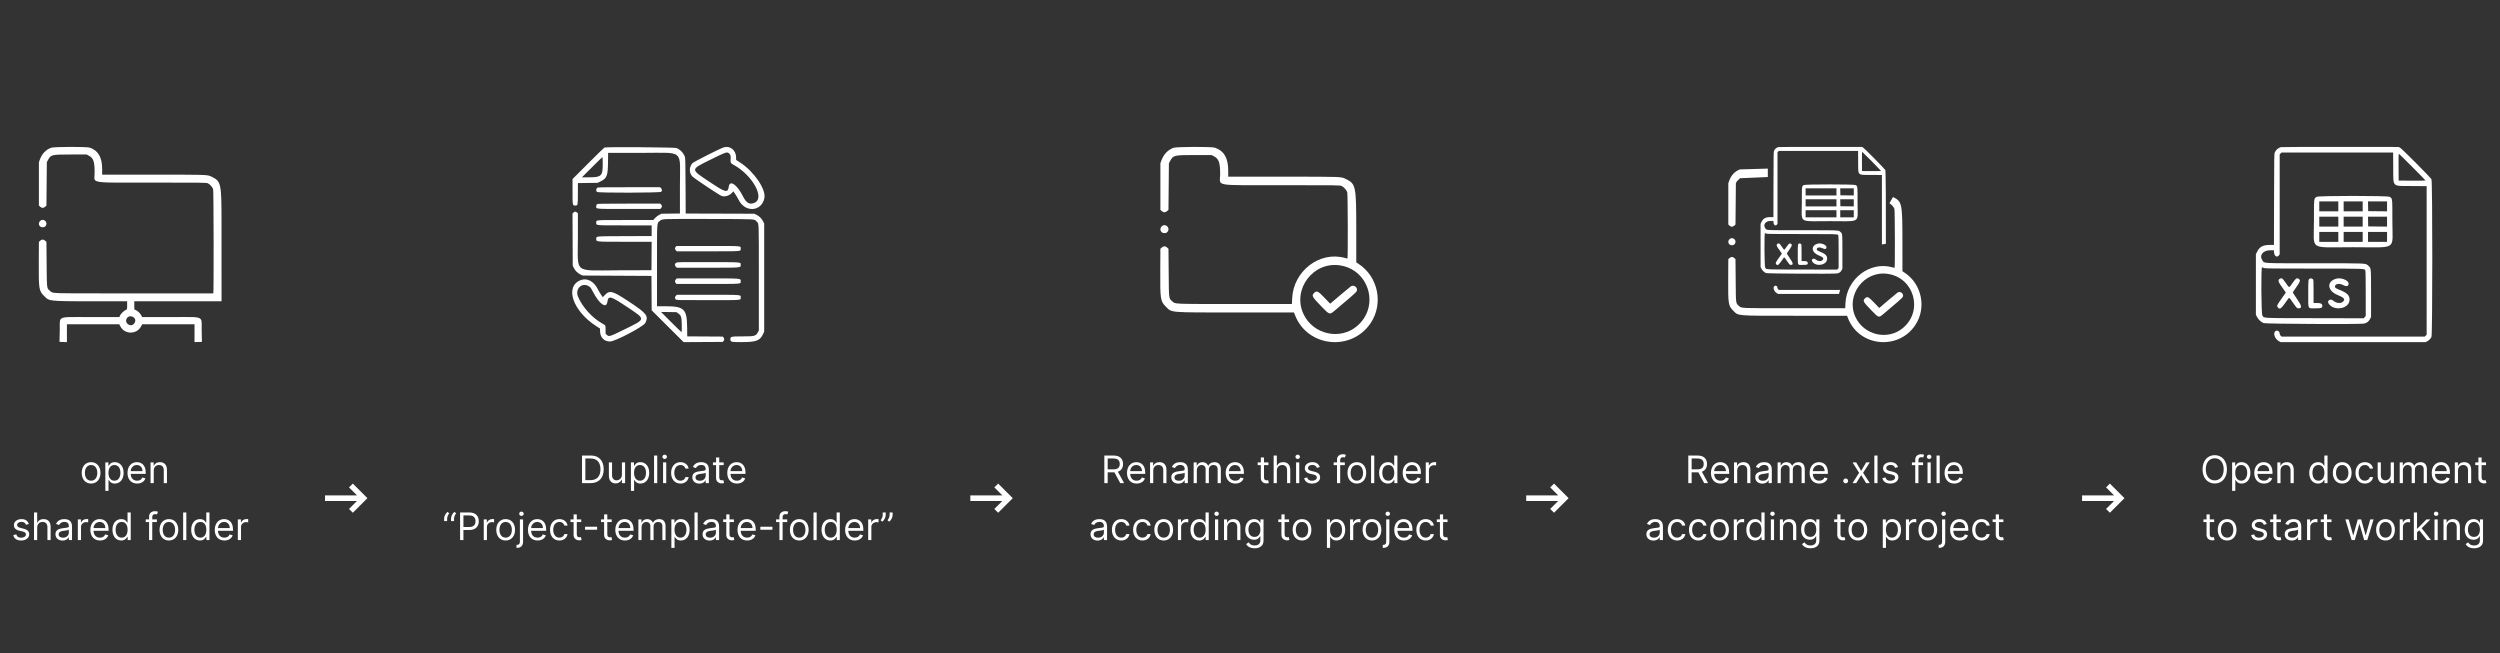 <svg width="922" height="241" viewBox="0 0 922 241" fill="none" xmlns="http://www.w3.org/2000/svg">
<rect x="0" y="0" width="922" height="241" fill="#333333" stroke="none"/>
<path fill-rule="evenodd" clip-rule="evenodd" d="M14.688 58.873C15.464 56.717 16.935 55.175 18.869 54.489C19.955 54.103 31.95 54.066 33.08 54.445C36.216 55.497 37.677 58.014 37.677 62.367V64.418H56.599L57.449 64.418H57.449C74.853 64.418 76.356 64.418 77.617 64.97C77.736 65.022 77.853 65.079 77.981 65.142L78.047 65.174C81.566 66.888 81.694 67.496 81.7 82.54L81.704 111.116L49.527 111.112V112.31V114.092L50.184 114.405C50.887 114.739 51.872 115.755 52.207 116.49L52.411 116.939H62.981C70.783 116.939 73.269 116.69 74.043 117.723C74.547 118.395 74.328 119.607 74.376 121.779L74.47 126.085L71.74 126.168V122.874V119.579H62.092H52.444L51.992 120.432C50.424 123.392 45.996 123.398 44.431 120.442L43.974 119.579H34.326H24.678V122.879V126.179L21.948 126.085L22.042 121.779C22.09 119.607 21.871 118.395 22.374 117.724C23.149 116.69 25.636 116.939 33.444 116.939H44.022L44.255 116.375C44.522 115.728 45.751 114.554 46.43 114.295C46.875 114.126 46.891 114.055 46.891 112.323V111.112L40.383 111.111C39.122 111.111 37.934 111.111 36.813 111.111C20.729 111.112 18.523 111.112 17.177 110.037C16.963 109.866 16.771 109.668 16.548 109.438C16.45 109.337 16.346 109.231 16.233 109.117C14.358 107.254 14.253 106.582 14.305 96.836L14.347 89.2L14.824 88.774C15.45 88.216 16.022 88.216 16.648 88.774L17.126 89.2L17.199 97.42L17.209 98.603C17.263 104.891 17.273 106.029 17.835 106.718C17.959 106.87 18.11 107.001 18.295 107.16L18.295 107.16C18.345 107.203 18.397 107.248 18.452 107.296C18.503 107.341 18.55 107.384 18.594 107.425C18.657 107.484 18.716 107.538 18.779 107.589C19.531 108.196 20.773 108.196 36.982 108.194H36.982L39.904 108.194H78.669C78.862 108.197 78.802 70.439 78.607 69.788C78.382 69.039 77.408 67.948 76.663 67.61C76.1 67.355 75.16 67.342 56.253 67.338C53.703 67.338 51.453 67.343 49.469 67.347C38.254 67.372 35.516 67.378 34.937 66.263C34.75 65.903 34.788 65.426 34.839 64.795C34.866 64.45 34.898 64.058 34.898 63.613C34.898 59.556 34.453 58.286 32.716 57.381L31.939 56.976L26.068 56.979C18.958 56.983 18.757 57.033 17.661 59.092L17.272 59.821L17.199 67.822L17.126 75.824L16.648 76.249C16.022 76.807 15.45 76.807 14.824 76.249L14.347 75.823V67.822V59.821L14.688 58.873ZM15.705 83.825C14.353 83.825 13.854 82.216 14.941 81.364C16.051 80.492 17.639 81.824 16.987 83.08C16.708 83.619 16.353 83.825 15.705 83.825ZM48.966 116.846C50.012 117.388 50.2 118.443 49.416 119.376C48.175 120.853 45.797 119.201 46.708 117.496C47.135 116.695 48.125 116.411 48.966 116.846Z" fill="white"/>
<path d="M33.596 178.338C35.664 178.338 37.056 176.767 37.056 174.401C37.056 172.014 35.664 170.443 33.596 170.443C31.528 170.443 30.136 172.014 30.136 174.401C30.136 176.767 31.528 178.338 33.596 178.338ZM33.596 177.284C32.025 177.284 31.309 175.932 31.309 174.401C31.309 172.87 32.025 171.497 33.596 171.497C35.167 171.497 35.883 172.87 35.883 174.401C35.883 175.932 35.167 177.284 33.596 177.284ZM38.847 181.043H40.021V177.006H40.12C40.379 177.424 40.876 178.338 42.347 178.338C44.256 178.338 45.589 176.807 45.589 174.381C45.589 171.975 44.256 170.443 42.327 170.443C40.836 170.443 40.379 171.358 40.12 171.756H39.981V170.543H38.847V181.043ZM40.001 174.361C40.001 172.651 40.756 171.497 42.188 171.497C43.68 171.497 44.416 172.75 44.416 174.361C44.416 175.992 43.66 177.284 42.188 177.284C40.776 177.284 40.001 176.091 40.001 174.361ZM50.58 178.338C52.131 178.338 53.265 177.563 53.623 176.409L52.489 176.091C52.191 176.887 51.5 177.284 50.58 177.284C49.203 177.284 48.254 176.394 48.199 174.759H53.742V174.262C53.742 171.418 52.052 170.443 50.461 170.443C48.393 170.443 47.021 172.074 47.021 174.421C47.021 176.767 48.373 178.338 50.58 178.338ZM48.199 173.745C48.278 172.556 49.119 171.497 50.461 171.497C51.734 171.497 52.549 172.452 52.549 173.745H48.199ZM56.7 173.585C56.7 172.253 57.526 171.497 58.649 171.497C59.738 171.497 60.399 172.208 60.399 173.406V178.179H61.572V173.327C61.572 171.378 60.533 170.443 58.987 170.443C57.834 170.443 57.118 170.96 56.76 171.736H56.66V170.543H55.527V178.179H56.7V173.585ZM10.637 193.253C10.269 192.169 9.444 191.443 7.933 191.443C6.322 191.443 5.129 192.358 5.129 193.651C5.129 194.705 5.755 195.411 7.157 195.739L8.43 196.037C9.2 196.216 9.563 196.584 9.563 197.111C9.563 197.767 8.867 198.304 7.774 198.304C6.814 198.304 6.213 197.892 6.004 197.071L4.89 197.35C5.164 198.647 6.232 199.338 7.793 199.338C9.568 199.338 10.777 198.369 10.777 197.051C10.777 195.987 10.11 195.316 8.748 194.983L7.615 194.705C6.71 194.481 6.302 194.178 6.302 193.591C6.302 192.935 6.998 192.458 7.933 192.458C8.957 192.458 9.379 193.024 9.583 193.551L10.637 193.253ZM13.716 194.585C13.716 193.253 14.566 192.497 15.724 192.497C16.828 192.497 17.494 193.193 17.494 194.406V199.179H18.668V194.327C18.668 192.363 17.624 191.443 16.062 191.443C14.859 191.443 14.173 191.946 13.815 192.736H13.716V188.997H12.543V199.179H13.716V194.585ZM23.061 199.358C24.394 199.358 25.09 198.642 25.328 198.145H25.388V199.179H26.561V194.148C26.561 191.722 24.712 191.443 23.737 191.443C22.584 191.443 21.271 191.841 20.675 193.233L21.788 193.631C22.047 193.074 22.659 192.477 23.777 192.477C24.856 192.477 25.388 193.049 25.388 194.029V194.068C25.388 194.635 24.811 194.585 23.419 194.764C22.002 194.948 20.456 195.262 20.456 197.012C20.456 198.503 21.61 199.358 23.061 199.358ZM23.24 198.304C22.306 198.304 21.629 197.887 21.629 197.071C21.629 196.176 22.445 195.898 23.36 195.779C23.857 195.719 25.189 195.58 25.388 195.341V196.415C25.388 197.37 24.632 198.304 23.24 198.304ZM28.703 199.179H29.876V194.347C29.876 193.313 30.691 192.557 31.805 192.557C32.118 192.557 32.441 192.617 32.521 192.637V191.443C32.387 191.433 32.078 191.424 31.904 191.424C30.99 191.424 30.194 191.941 29.916 192.696H29.836V191.543H28.703V199.179ZM36.881 199.338C38.432 199.338 39.566 198.563 39.924 197.409L38.79 197.091C38.492 197.887 37.801 198.284 36.881 198.284C35.504 198.284 34.554 197.394 34.5 195.759H40.043V195.262C40.043 192.418 38.353 191.443 36.762 191.443C34.694 191.443 33.321 193.074 33.321 195.421C33.321 197.767 34.674 199.338 36.881 199.338ZM34.5 194.745C34.579 193.556 35.419 192.497 36.762 192.497C38.034 192.497 38.85 193.452 38.85 194.745H34.5ZM44.711 199.338C46.183 199.338 46.68 198.424 46.939 198.006H47.078V199.179H48.211V188.997H47.038V192.756H46.939C46.68 192.358 46.223 191.443 44.731 191.443C42.802 191.443 41.47 192.975 41.47 195.381C41.47 197.807 42.802 199.338 44.711 199.338ZM44.87 198.284C43.399 198.284 42.643 196.992 42.643 195.361C42.643 193.75 43.379 192.497 44.87 192.497C46.302 192.497 47.058 193.651 47.058 195.361C47.058 197.091 46.282 198.284 44.87 198.284ZM57.861 191.543H56.151V190.767C56.151 190.012 56.469 189.614 57.245 189.614C57.583 189.614 57.782 189.693 57.901 189.733L58.239 188.719C58.06 188.639 57.702 188.52 57.125 188.52C56.032 188.52 54.978 189.176 54.978 190.489V191.543H53.745V192.537H54.978V199.179H56.151V192.537H57.861V191.543ZM62.293 199.338C64.362 199.338 65.754 197.767 65.754 195.401C65.754 193.014 64.362 191.443 62.293 191.443C60.225 191.443 58.833 193.014 58.833 195.401C58.833 197.767 60.225 199.338 62.293 199.338ZM62.293 198.284C60.722 198.284 60.006 196.932 60.006 195.401C60.006 193.87 60.722 192.497 62.293 192.497C63.864 192.497 64.58 193.87 64.58 195.401C64.58 196.932 63.864 198.284 62.293 198.284ZM68.718 188.997H67.545V199.179H68.718V188.997ZM73.75 199.338C75.222 199.338 75.719 198.424 75.978 198.006H76.117V199.179H77.25V188.997H76.077V192.756H75.978C75.719 192.358 75.262 191.443 73.77 191.443C71.841 191.443 70.509 192.975 70.509 195.381C70.509 197.807 71.841 199.338 73.75 199.338ZM73.909 198.284C72.438 198.284 71.682 196.992 71.682 195.361C71.682 193.75 72.418 192.497 73.909 192.497C75.341 192.497 76.097 193.651 76.097 195.361C76.097 197.091 75.321 198.284 73.909 198.284ZM82.764 199.338C84.315 199.338 85.448 198.563 85.806 197.409L84.673 197.091C84.375 197.887 83.684 198.284 82.764 198.284C81.387 198.284 80.437 197.394 80.382 195.759H85.926V195.262C85.926 192.418 84.235 191.443 82.644 191.443C80.576 191.443 79.204 193.074 79.204 195.421C79.204 197.767 80.556 199.338 82.764 199.338ZM80.382 194.745C80.462 193.556 81.302 192.497 82.644 192.497C83.917 192.497 84.733 193.452 84.733 194.745H80.382ZM87.711 199.179H88.884V194.347C88.884 193.313 89.699 192.557 90.813 192.557C91.126 192.557 91.449 192.617 91.529 192.637V191.443C91.394 191.433 91.086 191.424 90.912 191.424C89.998 191.424 89.202 191.941 88.924 192.696H88.844V191.543H87.711V199.179Z" fill="white"/>
<path d="M130.126 189.104L135.505 183.725L130.126 178.345L128.714 179.747L131.657 182.691H119.864V184.759H131.657L128.714 187.702L130.126 189.104Z" fill="white"/>
<path fill-rule="evenodd" clip-rule="evenodd" d="M266.965 54.327C265.643 54.716 255.747 59.723 255.333 60.211C254.122 61.644 254.099 63.678 255.278 65.015C255.901 65.722 265.347 72.024 266.175 72.285C267.379 72.665 268.981 72.17 269.942 71.121L270.452 70.563L271.086 71.458C271.434 71.95 272.05 73.001 272.455 73.794C274.866 78.513 280.888 78.052 281.905 73.071C282.572 69.805 278.065 63.219 272.88 59.882L271.487 58.986L271.481 58.088C271.464 55.438 269.303 53.638 266.965 54.327ZM222.921 54.408C222.766 54.475 220.055 57.117 216.896 60.279L211.153 66.029V70.633C211.153 75.818 211.149 75.8 212.202 75.8C213.098 75.8 213.126 75.663 213.126 71.349V67.523L216.755 67.476L220.385 67.428L221.322 66.985C223.788 65.818 224.177 64.894 224.232 60.076L224.274 56.383H236.393C252.671 56.383 250.757 54.735 250.757 68.751V78.737L247.339 78.781L243.922 78.825L243.061 79.274C242.577 79.527 241.921 80.034 241.56 80.435L240.919 81.147H230.638C219.166 81.147 219.891 81.082 219.891 82.108C219.891 83.179 219.244 83.117 230.391 83.117H240.328V85.084V87.051L230.406 87.089C219.317 87.131 219.888 87.076 219.893 88.098C219.899 89.207 219.498 89.167 230.525 89.167H240.331L240.294 94.408L240.257 99.649L228.084 99.685C211.289 99.735 213.126 101.201 213.126 87.744V78.634L212.755 78.343C212.266 77.959 211.921 77.975 211.494 78.401L211.144 78.751L211.184 88.356L211.223 97.961L211.6 98.762C212.08 99.785 213.061 100.764 214.085 101.243L214.888 101.619L227.572 101.689L240.257 101.76L240.294 108.095L240.33 114.43L246.221 120.305L252.111 126.179L259.339 126.14L266.567 126.101L266.837 125.769C267.179 125.347 267.179 124.886 266.837 124.464L266.567 124.131L260.012 124.092L253.456 124.053L253.41 120.434C253.329 113.982 252.241 112.952 245.507 112.948L242.301 112.946V98.005C242.301 81.155 242.219 82.402 243.385 81.442C244.294 80.695 243.858 80.711 261.398 80.755C279.42 80.799 278.066 80.73 278.996 81.658C279.933 82.593 279.861 80.88 279.861 102.393V121.88L279.558 122.443C278.742 123.956 278.369 124.061 273.824 124.061C269.594 124.061 269.361 124.116 269.361 125.116C269.361 126.103 269.63 126.172 273.512 126.172C278.891 126.172 280.289 125.644 281.428 123.179L281.834 122.302V102.393V82.483L281.458 81.682C280.978 80.659 279.997 79.68 278.973 79.201L278.17 78.825L265.527 78.787L252.885 78.749L252.836 68.586C252.801 61.253 252.74 58.286 252.62 57.929C252.124 56.458 250.881 55.133 249.489 54.592C248.787 54.319 223.531 54.144 222.921 54.408ZM268.83 56.519C269.383 56.953 269.553 57.53 269.459 58.651C269.349 59.962 269.467 60.212 270.445 60.736C277.408 64.471 282.189 72.964 278.337 74.754C276.505 75.606 275.28 74.945 274.018 72.423C271.863 68.118 269.184 66.242 268.786 68.758C268.388 71.269 267.747 71.117 261.655 67.059C254.495 62.291 254.47 62.632 262.244 58.78C267.696 56.079 268.095 55.942 268.83 56.519ZM222.287 60.468C222.287 64.898 221.793 65.388 217.326 65.388H214.608L218.341 61.659C220.394 59.609 222.122 57.931 222.181 57.931C222.239 57.931 222.287 59.072 222.287 60.468ZM220.173 69.328C219.813 69.687 219.8 70.468 220.149 70.783C220.591 71.182 243.45 71.135 243.851 70.735C244.232 70.354 244.206 69.81 243.787 69.392L243.441 69.046H231.948C220.643 69.046 220.45 69.051 220.173 69.328ZM220.205 75.316C219.972 75.478 219.891 75.676 219.891 76.081C219.891 77.128 219.127 77.066 232.019 77.066H243.52L243.827 76.741C244.224 76.318 244.216 75.787 243.807 75.402L243.481 75.097H231.999C221.836 75.097 220.482 75.122 220.205 75.316ZM249.212 91.022C248.828 91.434 248.85 91.918 249.271 92.339L249.617 92.684H261.078C273.908 92.684 273.167 92.744 273.167 91.713C273.167 90.643 274.036 90.715 261.075 90.715H249.5L249.212 91.022ZM249.545 96.823C248.834 97.135 248.712 97.831 249.271 98.389L249.617 98.734H260.978C273.72 98.734 273.159 98.784 273.164 97.666C273.169 96.636 273.909 96.698 261.278 96.663C252.001 96.637 249.904 96.666 249.545 96.823ZM249.271 103.02C248.856 103.434 248.828 103.931 249.194 104.382L249.464 104.714H261.018C273.946 104.714 273.169 104.776 273.164 103.743C273.159 102.625 273.72 102.674 260.978 102.674H249.617L249.271 103.02ZM214.232 103.285C208.123 105.547 211.16 114.66 219.896 120.28L221.289 121.177L221.295 122.075C221.31 124.418 222.797 125.974 224.994 125.946C226.9 125.921 237.327 120.435 237.989 119.109C239.276 116.531 238.584 115.618 232.062 111.302C225.712 107.099 224.814 106.879 222.834 109.042L222.323 109.599L221.687 108.705C221.337 108.213 220.757 107.223 220.398 106.506C219.02 103.755 216.508 102.443 214.232 103.285ZM217.175 105.578C217.759 105.938 217.941 106.181 218.623 107.505C220.988 112.097 223.582 113.982 223.99 111.405C224.387 108.897 225.054 109.062 231.278 113.207C238.272 117.865 238.302 117.557 230.495 121.391C224.785 124.195 224.628 124.245 223.805 123.51L223.344 123.099L223.339 121.644C223.332 119.904 223.384 120.004 222.11 119.302C218.429 117.276 214.694 113.133 213.169 109.386C211.996 106.506 214.627 104.005 217.175 105.578ZM249.271 109.07C248.852 109.488 248.826 110.033 249.207 110.413C249.484 110.69 249.677 110.694 261.094 110.694C274.116 110.694 273.167 110.775 273.167 109.671C273.167 108.669 273.873 108.724 261.078 108.724H249.617L249.271 109.07ZM250.076 115.555C251.234 116.367 251.384 116.842 251.44 119.875C251.466 121.326 251.434 122.513 251.368 122.513C251.302 122.513 249.568 120.833 247.514 118.779L243.781 115.044L246.623 115.085L249.465 115.126L250.076 115.555Z" fill="white"/>
<path d="M217.789 178.179C220.891 178.179 222.641 176.25 222.641 173.068C222.641 169.906 220.891 167.997 217.928 167.997H214.647V178.179H217.789ZM215.88 177.085V169.091H217.849C220.235 169.091 221.448 170.602 221.448 173.068C221.448 175.554 220.235 177.085 217.71 177.085H215.88ZM229.363 175.057C229.363 176.489 228.269 177.145 227.394 177.145C226.42 177.145 225.724 176.429 225.724 175.316V170.543H224.55V175.395C224.55 177.344 225.585 178.279 227.016 178.279C228.17 178.279 228.925 177.662 229.283 176.887H229.363V178.179H230.536V170.543H229.363V175.057ZM232.685 181.043H233.858V177.006H233.958C234.216 177.424 234.714 178.338 236.185 178.338C238.094 178.338 239.427 176.807 239.427 174.381C239.427 171.975 238.094 170.443 236.165 170.443C234.674 170.443 234.216 171.358 233.958 171.756H233.819V170.543H232.685V181.043ZM233.839 174.361C233.839 172.651 234.594 171.497 236.026 171.497C237.518 171.497 238.253 172.75 238.253 174.361C238.253 175.992 237.498 177.284 236.026 177.284C234.614 177.284 233.839 176.091 233.839 174.361ZM242.39 167.997H241.216V178.179H242.39V167.997ZM244.539 178.179H245.712V170.543H244.539V178.179ZM245.135 169.27C245.593 169.27 245.971 168.912 245.971 168.475C245.971 168.037 245.593 167.679 245.135 167.679C244.678 167.679 244.3 168.037 244.3 168.475C244.3 168.912 244.678 169.27 245.135 169.27ZM250.963 178.338C252.654 178.338 253.767 177.304 253.966 175.952H252.793C252.574 176.787 251.878 177.284 250.963 177.284C249.571 177.284 248.676 176.131 248.676 174.361C248.676 172.631 249.591 171.497 250.963 171.497C251.997 171.497 252.614 172.134 252.793 172.83H253.966C253.767 171.398 252.554 170.443 250.943 170.443C248.875 170.443 247.503 172.074 247.503 174.401C247.503 176.688 248.816 178.338 250.963 178.338ZM257.928 178.358C259.261 178.358 259.957 177.642 260.195 177.145H260.255V178.179H261.428V173.148C261.428 170.722 259.579 170.443 258.605 170.443C257.451 170.443 256.139 170.841 255.542 172.233L256.656 172.631C256.914 172.074 257.526 171.477 258.644 171.477C259.723 171.477 260.255 172.049 260.255 173.029V173.068C260.255 173.635 259.678 173.585 258.286 173.764C256.869 173.948 255.323 174.262 255.323 176.012C255.323 177.503 256.477 178.358 257.928 178.358ZM258.107 177.304C257.173 177.304 256.497 176.887 256.497 176.071C256.497 175.176 257.312 174.898 258.227 174.779C258.724 174.719 260.056 174.58 260.255 174.341V175.415C260.255 176.37 259.499 177.304 258.107 177.304ZM266.891 170.543H265.26V168.713H264.087V170.543H262.934V171.537H264.087V176.31C264.087 177.642 265.161 178.279 266.155 178.279C266.593 178.279 266.871 178.199 267.03 178.139L266.792 177.085C266.692 177.105 266.533 177.145 266.275 177.145C265.757 177.145 265.26 176.986 265.26 175.992V171.537H266.891V170.543ZM271.776 178.338C273.327 178.338 274.46 177.563 274.818 176.409L273.685 176.091C273.386 176.887 272.695 177.284 271.776 177.284C270.398 177.284 269.449 176.394 269.394 174.759H274.938V174.262C274.938 171.418 273.247 170.443 271.656 170.443C269.588 170.443 268.216 172.074 268.216 174.421C268.216 176.767 269.568 178.338 271.776 178.338ZM269.394 173.745C269.474 172.556 270.314 171.497 271.656 171.497C272.929 171.497 273.744 172.452 273.744 173.745H269.394ZM163.791 192.179H164.905V191.264C164.905 190.529 165.263 189.892 165.681 189.296L165.044 188.779C164.249 189.415 163.791 190.469 163.791 191.284V192.179ZM166.337 192.179H167.45V191.264C167.45 190.529 167.808 189.892 168.226 189.296L167.59 188.779C166.794 189.415 166.337 190.469 166.337 191.284V192.179ZM169.68 199.179H170.913V195.46H173.14C175.512 195.46 176.581 194.019 176.581 192.219C176.581 190.419 175.512 188.997 173.121 188.997H169.68V199.179ZM170.913 194.367V190.091H173.081C174.736 190.091 175.368 190.996 175.368 192.219C175.368 193.442 174.736 194.367 173.101 194.367H170.913ZM178.408 199.179H179.581V194.347C179.581 193.313 180.396 192.557 181.51 192.557C181.823 192.557 182.146 192.617 182.226 192.637V191.443C182.092 191.433 181.784 191.424 181.61 191.424C180.695 191.424 179.899 191.941 179.621 192.696H179.541V191.543H178.408V199.179ZM186.487 199.338C188.555 199.338 189.947 197.767 189.947 195.401C189.947 193.014 188.555 191.443 186.487 191.443C184.419 191.443 183.026 193.014 183.026 195.401C183.026 197.767 184.419 199.338 186.487 199.338ZM186.487 198.284C184.916 198.284 184.2 196.932 184.2 195.401C184.2 193.87 184.916 192.497 186.487 192.497C188.058 192.497 188.774 193.87 188.774 195.401C188.774 196.932 188.058 198.284 186.487 198.284ZM191.738 191.543V199.736C191.738 200.512 191.42 200.949 190.704 200.949H190.485V202.043H190.724C192.195 202.043 192.911 201.148 192.911 199.736V191.543H191.738ZM192.315 190.27C192.772 190.27 193.15 189.912 193.15 189.475C193.15 189.037 192.772 188.679 192.315 188.679C191.857 188.679 191.479 189.037 191.479 189.475C191.479 189.912 191.857 190.27 192.315 190.27ZM198.262 199.338C199.813 199.338 200.947 198.563 201.305 197.409L200.171 197.091C199.873 197.887 199.182 198.284 198.262 198.284C196.885 198.284 195.935 197.394 195.881 195.759H201.424V195.262C201.424 192.418 199.733 191.443 198.143 191.443C196.074 191.443 194.702 193.074 194.702 195.421C194.702 197.767 196.055 199.338 198.262 199.338ZM195.881 194.745C195.96 193.556 196.8 192.497 198.143 192.497C199.415 192.497 200.231 193.452 200.231 194.745H195.881ZM206.311 199.338C208.001 199.338 209.115 198.304 209.314 196.952H208.14C207.922 197.787 207.226 198.284 206.311 198.284C204.919 198.284 204.024 197.131 204.024 195.361C204.024 193.631 204.939 192.497 206.311 192.497C207.345 192.497 207.961 193.134 208.14 193.83H209.314C209.115 192.398 207.902 191.443 206.291 191.443C204.223 191.443 202.851 193.074 202.851 195.401C202.851 197.688 204.163 199.338 206.311 199.338ZM214.35 191.543H212.719V189.713H211.546V191.543H210.393V192.537H211.546V197.31C211.546 198.642 212.62 199.279 213.614 199.279C214.052 199.279 214.33 199.199 214.489 199.139L214.251 198.085C214.151 198.105 213.992 198.145 213.733 198.145C213.216 198.145 212.719 197.986 212.719 196.992V192.537H214.35V191.543ZM220.216 194.267H215.762V195.361H220.216V194.267ZM225.602 191.543H223.971V189.713H222.798V191.543H221.645V192.537H222.798V197.31C222.798 198.642 223.872 199.279 224.866 199.279C225.304 199.279 225.582 199.199 225.741 199.139L225.502 198.085C225.403 198.105 225.244 198.145 224.985 198.145C224.468 198.145 223.971 197.986 223.971 196.992V192.537H225.602V191.543ZM230.487 199.338C232.038 199.338 233.171 198.563 233.529 197.409L232.396 197.091C232.097 197.887 231.406 198.284 230.487 198.284C229.109 198.284 228.16 197.394 228.105 195.759H233.648V195.262C233.648 192.418 231.958 191.443 230.367 191.443C228.299 191.443 226.927 193.074 226.927 195.421C226.927 197.767 228.279 199.338 230.487 199.338ZM228.105 194.745C228.185 193.556 229.025 192.497 230.367 192.497C231.64 192.497 232.455 193.452 232.455 194.745H228.105ZM235.433 199.179H236.607V194.406C236.607 193.288 237.422 192.497 238.337 192.497C239.227 192.497 239.848 193.079 239.848 193.949V199.179H241.041V194.208C241.041 193.223 241.658 192.497 242.732 192.497C243.567 192.497 244.283 192.94 244.283 194.068V199.179H245.456V194.068C245.456 192.274 244.491 191.443 243.129 191.443C242.036 191.443 241.235 191.946 240.842 192.736H240.763C240.385 191.921 239.719 191.443 238.714 191.443C237.72 191.443 236.984 191.921 236.666 192.736H236.567V191.543H235.433V199.179ZM247.601 202.043H248.775V198.006H248.874C249.132 198.424 249.63 199.338 251.101 199.338C253.01 199.338 254.343 197.807 254.343 195.381C254.343 192.975 253.01 191.443 251.081 191.443C249.59 191.443 249.132 192.358 248.874 192.756H248.735V191.543H247.601V202.043ZM248.755 195.361C248.755 193.651 249.51 192.497 250.942 192.497C252.434 192.497 253.169 193.75 253.169 195.361C253.169 196.992 252.414 198.284 250.942 198.284C249.53 198.284 248.755 197.091 248.755 195.361ZM257.306 188.997H256.132V199.179H257.306V188.997ZM261.702 199.358C263.034 199.358 263.73 198.642 263.969 198.145H264.029V199.179H265.202V194.148C265.202 191.722 263.352 191.443 262.378 191.443C261.225 191.443 259.912 191.841 259.316 193.233L260.429 193.631C260.688 193.074 261.299 192.477 262.418 192.477C263.497 192.477 264.029 193.049 264.029 194.029V194.068C264.029 194.635 263.452 194.585 262.06 194.764C260.643 194.948 259.097 195.262 259.097 197.012C259.097 198.503 260.25 199.358 261.702 199.358ZM261.881 198.304C260.946 198.304 260.27 197.887 260.27 197.071C260.27 196.176 261.085 195.898 262 195.779C262.497 195.719 263.83 195.58 264.029 195.341V196.415C264.029 197.37 263.273 198.304 261.881 198.304ZM270.664 191.543H269.034V189.713H267.86V191.543H266.707V192.537H267.86V197.31C267.86 198.642 268.934 199.279 269.929 199.279C270.366 199.279 270.645 199.199 270.804 199.139L270.565 198.085C270.466 198.105 270.306 198.145 270.048 198.145C269.531 198.145 269.034 197.986 269.034 196.992V192.537H270.664V191.543ZM275.549 199.338C277.1 199.338 278.234 198.563 278.592 197.409L277.458 197.091C277.16 197.887 276.469 198.284 275.549 198.284C274.172 198.284 273.222 197.394 273.168 195.759H278.711V195.262C278.711 192.418 277.021 191.443 275.43 191.443C273.362 191.443 271.989 193.074 271.989 195.421C271.989 197.767 273.342 199.338 275.549 199.338ZM273.168 194.745C273.247 193.556 274.087 192.497 275.43 192.497C276.702 192.497 277.518 193.452 277.518 194.745H273.168ZM284.871 194.267H280.416V195.361H284.871V194.267ZM290.336 191.543H288.626V190.767C288.626 190.012 288.944 189.614 289.719 189.614C290.057 189.614 290.256 189.693 290.376 189.733L290.714 188.719C290.535 188.639 290.177 188.52 289.6 188.52C288.506 188.52 287.452 189.176 287.452 190.489V191.543H286.219V192.537H287.452V199.179H288.626V192.537H290.336V191.543ZM294.768 199.338C296.836 199.338 298.228 197.767 298.228 195.401C298.228 193.014 296.836 191.443 294.768 191.443C292.7 191.443 291.308 193.014 291.308 195.401C291.308 197.767 292.7 199.338 294.768 199.338ZM294.768 198.284C293.197 198.284 292.481 196.932 292.481 195.401C292.481 193.87 293.197 192.497 294.768 192.497C296.339 192.497 297.055 193.87 297.055 195.401C297.055 196.932 296.339 198.284 294.768 198.284ZM301.192 188.997H300.019V199.179H301.192V188.997ZM306.225 199.338C307.697 199.338 308.194 198.424 308.452 198.006H308.591V199.179H309.725V188.997H308.552V192.756H308.452C308.194 192.358 307.736 191.443 306.245 191.443C304.316 191.443 302.983 192.975 302.983 195.381C302.983 197.807 304.316 199.338 306.225 199.338ZM306.384 198.284C304.912 198.284 304.157 196.992 304.157 195.361C304.157 193.75 304.893 192.497 306.384 192.497C307.816 192.497 308.572 193.651 308.572 195.361C308.572 197.091 307.796 198.284 306.384 198.284ZM315.238 199.338C316.79 199.338 317.923 198.563 318.281 197.409L317.148 197.091C316.849 197.887 316.158 198.284 315.238 198.284C313.861 198.284 312.912 197.394 312.857 195.759H318.4V195.262C318.4 192.418 316.71 191.443 315.119 191.443C313.051 191.443 311.679 193.074 311.679 195.421C311.679 197.767 313.031 199.338 315.238 199.338ZM312.857 194.745C312.937 193.556 313.777 192.497 315.119 192.497C316.392 192.497 317.207 193.452 317.207 194.745H312.857ZM320.185 199.179H321.358V194.347C321.358 193.313 322.174 192.557 323.287 192.557C323.601 192.557 323.924 192.617 324.003 192.637V191.443C323.869 191.433 323.561 191.424 323.387 191.424C322.472 191.424 321.677 191.941 321.398 192.696H321.319V191.543H320.185V199.179ZM326.661 188.997H325.547V189.912C325.547 190.648 325.189 191.284 324.771 191.881L325.408 192.398C326.203 191.762 326.661 190.708 326.661 189.892V188.997ZM329.206 188.997H328.093V189.912C328.093 190.648 327.735 191.284 327.317 191.881L327.953 192.398C328.749 191.762 329.206 190.708 329.206 189.892V188.997Z" fill="white"/>
<path d="M368.126 189.104L373.505 183.725L368.126 178.345L366.714 179.747L369.657 182.691H357.864V184.759H369.657L366.714 187.702L368.126 189.104Z" fill="white"/>
<path fill-rule="evenodd" clip-rule="evenodd" d="M432.801 54.511C430.727 55.248 429.15 56.901 428.317 59.213L427.951 60.23V68.812V77.393L428.463 77.85C429.135 78.448 429.748 78.449 430.419 77.85L430.932 77.394L431.01 68.812L431.088 60.23L431.505 59.448C432.681 57.24 432.896 57.186 440.523 57.182L446.819 57.179L447.653 57.613C449.516 58.584 449.993 59.946 449.993 64.298C449.993 68.814 446.977 68.288 472.897 68.293C493.175 68.297 494.184 68.311 494.788 68.584C495.586 68.946 496.631 70.117 496.872 70.921C497.082 71.618 497.146 95.367 496.939 95.364C496.874 95.363 496.433 95.254 495.959 95.122C486.666 92.532 476.993 99.968 476.552 110.038L476.461 112.112H455.362C432.299 112.112 433.508 112.162 432.354 111.149C431.033 109.989 431.099 110.506 431.01 100.557L430.932 91.74L430.419 91.284C429.748 90.685 429.135 90.685 428.463 91.284L427.951 91.74L427.907 99.93C427.85 110.384 427.963 111.104 429.974 113.103C432.249 115.364 430.695 115.236 455.876 115.241L477.211 115.246L477.662 116.378C482.326 128.103 498.524 129.679 505.542 119.091C510.275 111.95 508.254 102.067 501.096 97.352L500.194 96.758L500.189 84.598C500.183 68.462 500.046 67.81 496.272 65.972C494.582 65.148 494.919 65.16 473.268 65.16H452.973V62.961C452.973 58.292 451.407 55.593 448.043 54.464C446.831 54.058 433.966 54.097 432.801 54.511ZM428.588 83.335C427.422 84.25 427.958 85.975 429.408 85.975C430.103 85.975 430.484 85.754 430.783 85.177C431.482 83.829 429.779 82.401 428.588 83.335ZM494.233 97.876C505.12 99.589 508.881 113.202 500.427 120.298C494.129 125.584 484.259 123.339 480.731 115.818C476.47 106.733 484.31 96.315 494.233 97.876ZM498.233 105.573C498.061 105.672 496.265 107.161 494.244 108.88L490.567 112.006L488.517 109.856C486.113 107.334 485.597 107.087 484.671 108.011C483.641 109.038 483.836 109.403 487.343 113.028C490.354 116.139 490.343 116.136 492.211 114.577C497.582 110.095 500.194 107.794 500.357 107.402C500.883 106.137 499.428 104.883 498.233 105.573Z" fill="white"/>
<path d="M407.279 178.179H408.512V174.202H410.739C410.829 174.202 410.913 174.202 410.998 174.197L413.145 178.179H414.577L412.275 173.973C413.573 173.531 414.179 172.472 414.179 171.12C414.179 169.32 413.106 167.997 410.719 167.997H407.279V178.179ZM408.512 173.088V169.091H410.679C412.33 169.091 412.966 169.897 412.966 171.12C412.966 172.343 412.33 173.088 410.699 173.088H408.512ZM419.195 178.338C420.746 178.338 421.879 177.563 422.237 176.409L421.104 176.091C420.805 176.887 420.114 177.284 419.195 177.284C417.817 177.284 416.868 176.394 416.813 174.759H422.356V174.262C422.356 171.418 420.666 170.443 419.075 170.443C417.007 170.443 415.635 172.074 415.635 174.421C415.635 176.767 416.987 178.338 419.195 178.338ZM416.813 173.745C416.893 172.556 417.733 171.497 419.075 171.497C420.348 171.497 421.163 172.452 421.163 173.745H416.813ZM425.315 173.585C425.315 172.253 426.14 171.497 427.263 171.497C428.352 171.497 429.013 172.208 429.013 173.406V178.179H430.187V173.327C430.187 171.378 429.148 170.443 427.601 170.443C426.448 170.443 425.732 170.96 425.374 171.736H425.275V170.543H424.141V178.179H425.315V173.585ZM434.578 178.358C435.91 178.358 436.606 177.642 436.845 177.145H436.905V178.179H438.078V173.148C438.078 170.722 436.228 170.443 435.254 170.443C434.101 170.443 432.788 170.841 432.191 172.233L433.305 172.631C433.564 172.074 434.175 171.477 435.294 171.477C436.373 171.477 436.905 172.049 436.905 173.029V173.068C436.905 173.635 436.328 173.585 434.936 173.764C433.519 173.948 431.973 174.262 431.973 176.012C431.973 177.503 433.126 178.358 434.578 178.358ZM434.757 177.304C433.822 177.304 433.146 176.887 433.146 176.071C433.146 175.176 433.961 174.898 434.876 174.779C435.373 174.719 436.706 174.58 436.905 174.341V175.415C436.905 176.37 436.149 177.304 434.757 177.304ZM440.219 178.179H441.393V173.406C441.393 172.288 442.208 171.497 443.123 171.497C444.013 171.497 444.634 172.079 444.634 172.949V178.179H445.827V173.208C445.827 172.223 446.444 171.497 447.518 171.497C448.353 171.497 449.069 171.94 449.069 173.068V178.179H450.242V173.068C450.242 171.274 449.278 170.443 447.915 170.443C446.822 170.443 446.021 170.946 445.628 171.736H445.549C445.171 170.921 444.505 170.443 443.501 170.443C442.506 170.443 441.771 170.921 441.452 171.736H441.353V170.543H440.219V178.179ZM455.589 178.338C457.14 178.338 458.274 177.563 458.632 176.409L457.498 176.091C457.2 176.887 456.509 177.284 455.589 177.284C454.212 177.284 453.262 176.394 453.208 174.759H458.751V174.262C458.751 171.418 457.061 170.443 455.47 170.443C453.402 170.443 452.029 172.074 452.029 174.421C452.029 176.767 453.382 178.338 455.589 178.338ZM453.208 173.745C453.287 172.556 454.127 171.497 455.47 171.497C456.742 171.497 457.558 172.452 457.558 173.745H453.208ZM467.794 170.543H466.164V168.713H464.99V170.543H463.837V171.537H464.99V176.31C464.99 177.642 466.064 178.279 467.059 178.279C467.496 178.279 467.774 178.199 467.934 178.139L467.695 177.085C467.595 177.105 467.436 177.145 467.178 177.145C466.661 177.145 466.164 176.986 466.164 175.992V171.537H467.794V170.543ZM470.897 173.585C470.897 172.253 471.747 171.497 472.905 171.497C474.009 171.497 474.675 172.193 474.675 173.406V178.179H475.848V173.327C475.848 171.363 474.804 170.443 473.243 170.443C472.04 170.443 471.354 170.946 470.996 171.736H470.897V167.997H469.723V178.179H470.897V173.585ZM477.995 178.179H479.168V170.543H477.995V178.179ZM478.591 169.27C479.049 169.27 479.427 168.912 479.427 168.475C479.427 168.037 479.049 167.679 478.591 167.679C478.134 167.679 477.756 168.037 477.756 168.475C477.756 168.912 478.134 169.27 478.591 169.27ZM486.726 172.253C486.358 171.169 485.533 170.443 484.022 170.443C482.411 170.443 481.218 171.358 481.218 172.651C481.218 173.705 481.844 174.411 483.246 174.739L484.519 175.037C485.289 175.216 485.652 175.584 485.652 176.111C485.652 176.767 484.956 177.304 483.862 177.304C482.903 177.304 482.301 176.892 482.093 176.071L480.979 176.35C481.252 177.647 482.321 178.338 483.882 178.338C485.657 178.338 486.865 177.369 486.865 176.051C486.865 174.987 486.199 174.316 484.837 173.983L483.703 173.705C482.799 173.481 482.391 173.178 482.391 172.591C482.391 171.935 483.087 171.458 484.022 171.458C485.046 171.458 485.468 172.024 485.672 172.551L486.726 172.253ZM495.97 170.543H494.259V169.767C494.259 169.012 494.578 168.614 495.353 168.614C495.691 168.614 495.89 168.693 496.009 168.733L496.347 167.719C496.168 167.639 495.81 167.52 495.234 167.52C494.14 167.52 493.086 168.176 493.086 169.489V170.543H491.853V171.537H493.086V178.179H494.259V171.537H495.97V170.543ZM500.402 178.338C502.47 178.338 503.862 176.767 503.862 174.401C503.862 172.014 502.47 170.443 500.402 170.443C498.334 170.443 496.941 172.014 496.941 174.401C496.941 176.767 498.334 178.338 500.402 178.338ZM500.402 177.284C498.831 177.284 498.115 175.932 498.115 174.401C498.115 172.87 498.831 171.497 500.402 171.497C501.973 171.497 502.689 172.87 502.689 174.401C502.689 175.932 501.973 177.284 500.402 177.284ZM506.826 167.997H505.653V178.179H506.826V167.997ZM511.859 178.338C513.33 178.338 513.828 177.424 514.086 177.006H514.225V178.179H515.359V167.997H514.185V171.756H514.086C513.828 171.358 513.37 170.443 511.879 170.443C509.95 170.443 508.617 171.975 508.617 174.381C508.617 176.807 509.95 178.338 511.859 178.338ZM512.018 177.284C510.546 177.284 509.791 175.992 509.791 174.361C509.791 172.75 510.526 171.497 512.018 171.497C513.45 171.497 514.205 172.651 514.205 174.361C514.205 176.091 513.43 177.284 512.018 177.284ZM520.872 178.338C522.423 178.338 523.557 177.563 523.915 176.409L522.781 176.091C522.483 176.887 521.792 177.284 520.872 177.284C519.495 177.284 518.546 176.394 518.491 174.759H524.034V174.262C524.034 171.418 522.344 170.443 520.753 170.443C518.685 170.443 517.313 172.074 517.313 174.421C517.313 176.767 518.665 178.338 520.872 178.338ZM518.491 173.745C518.57 172.556 519.411 171.497 520.753 171.497C522.026 171.497 522.841 172.452 522.841 173.745H518.491ZM525.819 178.179H526.992V173.347C526.992 172.313 527.808 171.557 528.921 171.557C529.234 171.557 529.558 171.617 529.637 171.637V170.443C529.503 170.433 529.195 170.424 529.021 170.424C528.106 170.424 527.31 170.941 527.032 171.696H526.953V170.543H525.819V178.179ZM404.787 199.358C406.119 199.358 406.815 198.642 407.054 198.145H407.114V199.179H408.287V194.148C408.287 191.722 406.437 191.443 405.463 191.443C404.31 191.443 402.997 191.841 402.4 193.233L403.514 193.631C403.773 193.074 404.384 192.477 405.503 192.477C406.582 192.477 407.114 193.049 407.114 194.029V194.068C407.114 194.635 406.537 194.585 405.145 194.764C403.728 194.948 402.182 195.262 402.182 197.012C402.182 198.503 403.335 199.358 404.787 199.358ZM404.966 198.304C404.031 198.304 403.355 197.887 403.355 197.071C403.355 196.176 404.17 195.898 405.085 195.779C405.582 195.719 406.915 195.58 407.114 195.341V196.415C407.114 197.37 406.358 198.304 404.966 198.304ZM413.531 199.338C415.221 199.338 416.335 198.304 416.533 196.952H415.36C415.141 197.787 414.445 198.284 413.531 198.284C412.139 198.284 411.244 197.131 411.244 195.361C411.244 193.631 412.158 192.497 413.531 192.497C414.565 192.497 415.181 193.134 415.36 193.83H416.533C416.335 192.398 415.122 191.443 413.511 191.443C411.443 191.443 410.07 193.074 410.07 195.401C410.07 197.688 411.383 199.338 413.531 199.338ZM421.351 199.338C423.041 199.338 424.155 198.304 424.354 196.952H423.18C422.962 197.787 422.266 198.284 421.351 198.284C419.959 198.284 419.064 197.131 419.064 195.361C419.064 193.631 419.979 192.497 421.351 192.497C422.385 192.497 423.002 193.134 423.18 193.83H424.354C424.155 192.398 422.942 191.443 421.331 191.443C419.263 191.443 417.891 193.074 417.891 195.401C417.891 197.688 419.203 199.338 421.351 199.338ZM429.171 199.338C431.239 199.338 432.631 197.767 432.631 195.401C432.631 193.014 431.239 191.443 429.171 191.443C427.103 191.443 425.711 193.014 425.711 195.401C425.711 197.767 427.103 199.338 429.171 199.338ZM429.171 198.284C427.6 198.284 426.884 196.932 426.884 195.401C426.884 193.87 427.6 192.497 429.171 192.497C430.742 192.497 431.458 193.87 431.458 195.401C431.458 196.932 430.742 198.284 429.171 198.284ZM434.422 199.179H435.596V194.347C435.596 193.313 436.411 192.557 437.525 192.557C437.838 192.557 438.161 192.617 438.241 192.637V191.443C438.106 191.433 437.798 191.424 437.624 191.424C436.709 191.424 435.914 191.941 435.636 192.696H435.556V191.543H434.422V199.179ZM442.283 199.338C443.754 199.338 444.251 198.424 444.51 198.006H444.649V199.179H445.783V188.997H444.609V192.756H444.51C444.251 192.358 443.794 191.443 442.302 191.443C440.373 191.443 439.041 192.975 439.041 195.381C439.041 197.807 440.373 199.338 442.283 199.338ZM442.442 198.284C440.97 198.284 440.214 196.992 440.214 195.361C440.214 193.75 440.95 192.497 442.442 192.497C443.873 192.497 444.629 193.651 444.629 195.361C444.629 197.091 443.854 198.284 442.442 198.284ZM448.094 199.179H449.268V191.543H448.094V199.179ZM448.691 190.27C449.148 190.27 449.526 189.912 449.526 189.475C449.526 189.037 449.148 188.679 448.691 188.679C448.234 188.679 447.856 189.037 447.856 189.475C447.856 189.912 448.234 190.27 448.691 190.27ZM452.59 194.585C452.59 193.253 453.415 192.497 454.539 192.497C455.628 192.497 456.289 193.208 456.289 194.406V199.179H457.462V194.327C457.462 192.378 456.423 191.443 454.877 191.443C453.723 191.443 453.008 191.96 452.65 192.736H452.55V191.543H451.417V199.179H452.59V194.585ZM462.688 202.202C464.518 202.202 465.99 201.367 465.99 199.398V191.543H464.856V192.756H464.737C464.478 192.358 464.001 191.443 462.509 191.443C460.581 191.443 459.248 192.975 459.248 195.321C459.248 197.708 460.64 199.06 462.49 199.06C463.981 199.06 464.458 198.185 464.717 197.767H464.816V199.318C464.816 200.591 463.921 201.168 462.688 201.168C461.301 201.168 460.814 200.437 460.501 200.014L459.566 200.671C460.044 201.471 460.983 202.202 462.688 202.202ZM462.649 198.006C461.177 198.006 460.421 196.892 460.421 195.301C460.421 193.75 461.157 192.497 462.649 192.497C464.081 192.497 464.836 193.651 464.836 195.301C464.836 196.992 464.061 198.006 462.649 198.006ZM475.396 191.543H473.765V189.713H472.592V191.543H471.438V192.537H472.592V197.31C472.592 198.642 473.666 199.279 474.66 199.279C475.098 199.279 475.376 199.199 475.535 199.139L475.296 198.085C475.197 198.105 475.038 198.145 474.779 198.145C474.262 198.145 473.765 197.986 473.765 196.992V192.537H475.396V191.543ZM480.181 199.338C482.249 199.338 483.641 197.767 483.641 195.401C483.641 193.014 482.249 191.443 480.181 191.443C478.113 191.443 476.721 193.014 476.721 195.401C476.721 197.767 478.113 199.338 480.181 199.338ZM480.181 198.284C478.61 198.284 477.894 196.932 477.894 195.401C477.894 193.87 478.61 192.497 480.181 192.497C481.752 192.497 482.468 193.87 482.468 195.401C482.468 196.932 481.752 198.284 480.181 198.284ZM489.37 202.043H490.543V198.006H490.642C490.901 198.424 491.398 199.338 492.87 199.338C494.779 199.338 496.111 197.807 496.111 195.381C496.111 192.975 494.779 191.443 492.85 191.443C491.358 191.443 490.901 192.358 490.642 192.756H490.503V191.543H489.37V202.043ZM490.523 195.361C490.523 193.651 491.279 192.497 492.711 192.497C494.202 192.497 494.938 193.75 494.938 195.361C494.938 196.992 494.182 198.284 492.711 198.284C491.299 198.284 490.523 197.091 490.523 195.361ZM497.901 199.179H499.074V194.347C499.074 193.313 499.89 192.557 501.003 192.557C501.316 192.557 501.64 192.617 501.719 192.637V191.443C501.585 191.433 501.277 191.424 501.103 191.424C500.188 191.424 499.392 191.941 499.114 192.696H499.035V191.543H497.901V199.179ZM505.98 199.338C508.048 199.338 509.44 197.767 509.44 195.401C509.44 193.014 508.048 191.443 505.98 191.443C503.912 191.443 502.52 193.014 502.52 195.401C502.52 197.767 503.912 199.338 505.98 199.338ZM505.98 198.284C504.409 198.284 503.693 196.932 503.693 195.401C503.693 193.87 504.409 192.497 505.98 192.497C507.551 192.497 508.267 193.87 508.267 195.401C508.267 196.932 507.551 198.284 505.98 198.284ZM511.231 191.543V199.736C511.231 200.512 510.913 200.949 510.197 200.949H509.978V202.043H510.217C511.688 202.043 512.404 201.148 512.404 199.736V191.543H511.231ZM511.808 190.27C512.265 190.27 512.643 189.912 512.643 189.475C512.643 189.037 512.265 188.679 511.808 188.679C511.35 188.679 510.973 189.037 510.973 189.475C510.973 189.912 511.35 190.27 511.808 190.27ZM517.755 199.338C519.306 199.338 520.44 198.563 520.798 197.409L519.664 197.091C519.366 197.887 518.675 198.284 517.755 198.284C516.378 198.284 515.428 197.394 515.374 195.759H520.917V195.262C520.917 192.418 519.227 191.443 517.636 191.443C515.568 191.443 514.195 193.074 514.195 195.421C514.195 197.767 515.548 199.338 517.755 199.338ZM515.374 194.745C515.453 193.556 516.293 192.497 517.636 192.497C518.908 192.497 519.724 193.452 519.724 194.745H515.374ZM525.804 199.338C527.494 199.338 528.608 198.304 528.807 196.952H527.634C527.415 197.787 526.719 198.284 525.804 198.284C524.412 198.284 523.517 197.131 523.517 195.361C523.517 193.631 524.432 192.497 525.804 192.497C526.838 192.497 527.455 193.134 527.634 193.83H528.807C528.608 192.398 527.395 191.443 525.784 191.443C523.716 191.443 522.344 193.074 522.344 195.401C522.344 197.688 523.656 199.338 525.804 199.338ZM533.843 191.543H532.212V189.713H531.039V191.543H529.886V192.537H531.039V197.31C531.039 198.642 532.113 199.279 533.107 199.279C533.545 199.279 533.823 199.199 533.982 199.139L533.744 198.085C533.644 198.105 533.485 198.145 533.227 198.145C532.71 198.145 532.212 197.986 532.212 196.992V192.537H533.843V191.543Z" fill="white"/>
<path d="M573.126 189.104L578.505 183.725L573.126 178.345L571.714 179.747L574.657 182.691H562.864V184.759H574.657L571.714 187.702L573.126 189.104Z" fill="white"/>
<path fill-rule="evenodd" clip-rule="evenodd" d="M696.812 74.984C697.521 75.305 698.45 76.346 698.664 77.061C698.85 77.68 698.908 98.791 698.724 98.788C698.666 98.787 698.274 98.69 697.852 98.573C689.592 96.271 680.994 102.88 680.601 111.832L680.521 113.675H661.766C641.265 113.675 642.34 113.72 641.315 112.819C640.14 111.788 640.199 112.248 640.12 103.404L640.05 95.567L639.595 95.161C638.998 94.629 638.453 94.629 637.856 95.161L637.401 95.567L637.361 102.847C637.311 112.139 637.412 112.779 639.199 114.556C641.221 116.566 639.84 116.452 662.223 116.456L681.188 116.461L681.588 117.467C685.734 127.89 700.133 129.29 706.371 119.878C710.577 113.531 708.781 104.746 702.419 100.555L701.617 100.027L701.613 89.218C701.607 74.875 701.485 74.295 698.131 72.662L696.812 74.984ZM701.824 120.952C709.338 114.644 705.995 102.544 696.318 101.021C687.498 99.633 680.529 108.894 684.317 116.969C687.453 123.655 696.226 125.651 701.824 120.952Z" fill="white"/>
<path fill-rule="evenodd" clip-rule="evenodd" d="M638.696 90.443C637.407 90.443 636.931 88.909 637.967 88.096C639.026 87.265 640.539 88.535 639.918 89.733C639.652 90.246 639.314 90.443 638.696 90.443Z" fill="white"/>
<path d="M699.874 107.862C699.721 107.951 698.125 109.274 696.328 110.802L693.06 113.581L691.238 111.67C689.1 109.428 688.642 109.208 687.818 110.03C686.903 110.943 687.076 111.267 690.194 114.49C692.87 117.255 692.861 117.252 694.521 115.866C699.295 111.882 701.617 109.837 701.762 109.489C702.229 108.364 700.936 107.25 699.874 107.862Z" fill="white"/>
<path d="M641.712 62.474C639.868 63.129 638.466 64.599 637.726 66.654L637.401 67.558V75.186V82.814L637.856 83.22C638.453 83.752 638.998 83.752 639.595 83.22L640.05 82.814L640.12 75.186L640.19 67.558L640.56 66.863L641.712 65.735L651.969 65.29V62.179L641.712 62.474Z" fill="white"/>
<path d="M655.667 91.399C655.08 90.579 655.104 90.037 655.737 89.802C655.819 89.771 655.946 89.765 656.019 89.788C656.092 89.812 656.192 89.831 656.241 89.831C656.289 89.831 656.693 90.353 657.138 90.991C657.213 91.099 657.281 91.198 657.344 91.289C657.693 91.796 657.865 92.047 658.035 92.045C658.201 92.044 658.364 91.802 658.688 91.323C658.747 91.235 658.812 91.139 658.884 91.035C659.797 89.703 660.094 89.531 660.65 90.013C661.003 90.319 660.869 90.703 659.943 92.038C659.459 92.738 659.03 93.366 658.991 93.434C658.949 93.508 659.362 94.191 660.022 95.137C661.355 97.049 661.468 97.698 660.467 97.698C660.058 97.698 660.018 97.655 658.961 96.128C658.866 95.991 658.781 95.867 658.705 95.755C658.343 95.223 658.174 94.975 658.014 94.98C657.873 94.985 657.739 95.184 657.487 95.558C657.427 95.648 657.36 95.748 657.284 95.857C655.907 97.851 655.56 98.094 655.04 97.425C654.737 97.036 654.799 96.893 656.045 95.108L657.147 93.529L656.622 92.764C656.333 92.344 655.903 91.729 655.667 91.399Z" fill="white"/>
<path d="M663.019 93.808C663.019 90.18 663.039 89.998 663.45 89.832C663.707 89.729 663.999 89.794 664.242 90.01C664.401 90.151 664.416 90.437 664.416 93.225V96.286H665.318C666.323 96.286 666.711 96.495 666.711 97.038C666.711 97.607 666.457 97.698 664.865 97.698C664.688 97.698 664.528 97.701 664.384 97.704C663.865 97.713 663.541 97.72 663.34 97.569C663.006 97.319 663.009 96.637 663.017 94.824C663.018 94.519 663.019 94.181 663.019 93.808Z" fill="white"/>
<path d="M670.701 94.168C667.92 93.031 667.787 90.48 670.475 89.84C671.733 89.54 673.594 90.327 673.594 91.159C673.594 91.883 673.054 92.027 672.148 91.545C671.251 91.068 670.194 91.191 670.046 91.79C669.945 92.197 670.149 92.389 671.066 92.75C673.304 93.632 673.995 94.368 673.821 95.682C673.525 97.916 669.653 98.452 668.349 96.44C667.856 95.679 668.823 95.034 669.54 95.646C670.428 96.404 671.604 96.503 672.188 95.87C672.742 95.268 672.38 94.854 670.701 94.168Z" fill="white"/>
<path fill-rule="evenodd" clip-rule="evenodd" d="M654.271 55.609C654.581 54.913 655.163 54.42 655.886 54.24C656.051 54.199 663.054 54.172 671.449 54.181L686.713 54.197L687.112 54.417C687.608 54.69 695.055 62.234 695.308 62.719C695.483 63.054 695.552 78.012 695.514 89.908C695.019 89.973 694.529 90.056 694.046 90.155V64.541L690.162 64.513C689.708 64.509 689.296 64.51 688.923 64.51C687.123 64.513 686.214 64.514 685.755 64.07C685.287 63.615 685.288 62.696 685.29 60.838C685.291 60.461 685.291 60.044 685.288 59.585L685.26 55.659H656.027L655.537 56.154V82.561L655.33 82.826C654.844 83.452 654.155 83.059 654.069 82.107L654.013 81.478H653.045C651.115 81.478 650.1 82.855 651.043 84.195C651.077 84.243 651.105 84.288 651.131 84.33C651.164 84.383 651.193 84.431 651.229 84.475C651.579 84.906 652.483 84.906 662.278 84.905C663.062 84.905 663.902 84.905 664.804 84.905L666.464 84.906C677.118 84.907 677.964 84.907 678.481 85.31C678.525 85.345 678.567 85.383 678.613 85.424C678.627 85.436 678.641 85.449 678.655 85.462C678.669 85.474 678.682 85.486 678.696 85.498C678.73 85.527 678.761 85.554 678.792 85.58C678.903 85.674 678.996 85.753 679.074 85.845C679.477 86.317 679.477 87.119 679.478 92.067L679.48 99.106L679.202 99.645C678.857 100.312 678.322 100.707 677.575 100.845C676.44 101.055 651.88 100.927 651.323 100.708C650.663 100.449 649.916 99.737 649.581 99.048L649.302 98.473V82.533L649.63 81.859C650.267 80.551 651.163 80.067 652.945 80.067H654.036L654.063 68.039C654.089 56.7 654.101 55.989 654.271 55.609ZM693.746 63.047C693.746 63.005 692.186 61.393 690.279 59.466C688.372 57.538 686.778 55.962 686.736 55.962C686.695 55.962 686.672 57.561 686.687 59.517L686.713 63.072L690.23 63.099C692.164 63.113 693.746 63.09 693.746 63.047ZM664.546 86.315C654.231 86.312 651.729 86.285 651.447 86.177C651.255 86.104 651.018 86.01 650.921 85.969C650.623 85.841 650.704 98.28 651.004 98.686C651.052 98.751 651.085 98.809 651.116 98.862C651.144 98.91 651.169 98.954 651.2 98.994C651.503 99.385 652.332 99.387 661.33 99.401L661.348 99.401C662.349 99.403 663.45 99.404 664.663 99.407L677.565 99.433L678.084 98.811V92.912C678.084 89.058 678.048 86.945 677.981 86.818C677.976 86.809 677.972 86.801 677.967 86.792C677.962 86.781 677.957 86.77 677.952 86.76C677.936 86.728 677.921 86.698 677.903 86.67C677.675 86.319 676.885 86.319 666.09 86.316L664.546 86.315Z" fill="white"/>
<path d="M678.613 106.939H656.027L655.782 106.691C655.638 106.545 655.537 106.327 655.537 106.159C655.537 105.579 654.982 105.189 654.513 105.439C653.678 105.883 654.206 107.539 655.388 108.184L655.787 108.401H678.231C678.34 107.907 678.468 107.419 678.613 106.939Z" fill="white"/>
<path fill-rule="evenodd" clip-rule="evenodd" d="M665.238 68.247C665.748 67.933 683.835 67.933 684.345 68.247C684.375 68.265 684.404 68.283 684.431 68.299C684.535 68.362 684.621 68.414 684.694 68.481C685.067 68.825 685.067 69.558 685.066 74.069L685.066 74.803C685.066 75.706 685.087 76.49 685.105 77.17C685.156 79.124 685.185 80.228 684.64 80.846C683.931 81.648 682.252 81.629 678.392 81.585C677.356 81.573 676.164 81.56 674.791 81.56C673.419 81.56 672.227 81.573 671.191 81.585C667.33 81.629 665.651 81.648 664.943 80.846C664.397 80.228 664.427 79.124 664.478 77.171C664.496 76.49 664.517 75.706 664.517 74.803L664.516 74.069C664.516 69.558 664.515 68.825 664.889 68.481C664.962 68.414 665.048 68.362 665.152 68.299C665.179 68.283 665.208 68.265 665.238 68.247ZM665.913 72.08V69.458H677.286V72.08H665.913ZM683.67 72.083L678.732 72.029L678.676 69.458H683.67V72.083ZM665.913 76.114V73.492H677.286V76.114H665.913ZM683.67 76.118L678.732 76.064L678.676 73.492H683.67V76.118ZM665.913 80.148V77.526H677.286V80.148H665.913ZM683.67 80.148H678.682V77.526H683.67V80.148Z" fill="white"/>
<path d="M622.642 178.179H623.875V174.202H626.102C626.192 174.202 626.276 174.202 626.361 174.197L628.509 178.179H629.94L627.639 173.973C628.936 173.531 629.543 172.472 629.543 171.12C629.543 169.32 628.469 167.997 626.082 167.997H622.642V178.179ZM623.875 173.088V169.091H626.043C627.693 169.091 628.33 169.897 628.33 171.12C628.33 172.343 627.693 173.088 626.063 173.088H623.875ZM634.558 178.338C636.109 178.338 637.242 177.563 637.6 176.409L636.467 176.091C636.169 176.887 635.478 177.284 634.558 177.284C633.181 177.284 632.231 176.394 632.176 174.759H637.72V174.262C637.72 171.418 636.029 170.443 634.438 170.443C632.37 170.443 630.998 172.074 630.998 174.421C630.998 176.767 632.35 178.338 634.558 178.338ZM632.176 173.745C632.256 172.556 633.096 171.497 634.438 171.497C635.711 171.497 636.527 172.452 636.527 173.745H632.176ZM640.678 173.585C640.678 172.253 641.503 171.497 642.627 171.497C643.715 171.497 644.377 172.208 644.377 173.406V178.179H645.55V173.327C645.55 171.378 644.511 170.443 642.965 170.443C641.811 170.443 641.095 170.96 640.737 171.736H640.638V170.543H639.505V178.179H640.678V173.585ZM649.941 178.358C651.274 178.358 651.97 177.642 652.208 177.145H652.268V178.179H653.441V173.148C653.441 170.722 651.592 170.443 650.617 170.443C649.464 170.443 648.151 170.841 647.555 172.233L648.668 172.631C648.927 172.074 649.538 171.477 650.657 171.477C651.736 171.477 652.268 172.049 652.268 173.029V173.068C652.268 173.635 651.691 173.585 650.299 173.764C648.882 173.948 647.336 174.262 647.336 176.012C647.336 177.503 648.489 178.358 649.941 178.358ZM650.12 177.304C649.185 177.304 648.509 176.887 648.509 176.071C648.509 175.176 649.325 174.898 650.239 174.779C650.737 174.719 652.069 174.58 652.268 174.341V175.415C652.268 176.37 651.512 177.304 650.12 177.304ZM655.583 178.179H656.756V173.406C656.756 172.288 657.571 171.497 658.486 171.497C659.376 171.497 659.997 172.079 659.997 172.949V178.179H661.191V173.208C661.191 172.223 661.807 171.497 662.881 171.497C663.716 171.497 664.432 171.94 664.432 173.068V178.179H665.605V173.068C665.605 171.274 664.641 170.443 663.279 170.443C662.185 170.443 661.384 170.946 660.992 171.736H660.912C660.534 170.921 659.868 170.443 658.864 170.443C657.87 170.443 657.134 170.921 656.816 171.736H656.716V170.543H655.583V178.179ZM670.952 178.338C672.503 178.338 673.637 177.563 673.995 176.409L672.861 176.091C672.563 176.887 671.872 177.284 670.952 177.284C669.575 177.284 668.626 176.394 668.571 174.759H674.114V174.262C674.114 171.418 672.424 170.443 670.833 170.443C668.765 170.443 667.393 172.074 667.393 174.421C667.393 176.767 668.745 178.338 670.952 178.338ZM668.571 173.745C668.65 172.556 669.491 171.497 670.833 171.497C672.106 171.497 672.921 172.452 672.921 173.745H668.571ZM680.692 178.259C681.184 178.259 681.587 177.856 681.587 177.364C681.587 176.872 681.184 176.469 680.692 176.469C680.199 176.469 679.797 176.872 679.797 177.364C679.797 177.856 680.199 178.259 680.692 178.259ZM684.567 170.543H683.215L685.641 174.361L683.215 178.179H684.567L686.397 175.216L688.226 178.179H689.578L687.112 174.361L689.578 170.543H688.226L686.397 173.665L684.567 170.543ZM692.426 167.997H691.253V178.179H692.426V167.997ZM699.984 172.253C699.616 171.169 698.791 170.443 697.279 170.443C695.669 170.443 694.475 171.358 694.475 172.651C694.475 173.705 695.102 174.411 696.504 174.739L697.777 175.037C698.547 175.216 698.91 175.584 698.91 176.111C698.91 176.767 698.214 177.304 697.12 177.304C696.161 177.304 695.559 176.892 695.35 176.071L694.237 176.35C694.51 177.647 695.579 178.338 697.14 178.338C698.915 178.338 700.123 177.369 700.123 176.051C700.123 174.987 699.457 174.316 698.095 173.983L696.961 173.705C696.056 173.481 695.649 173.178 695.649 172.591C695.649 171.935 696.345 171.458 697.279 171.458C698.304 171.458 698.726 172.024 698.93 172.551L699.984 172.253ZM709.227 170.543H707.517V169.767C707.517 169.012 707.835 168.614 708.611 168.614C708.949 168.614 709.148 168.693 709.267 168.733L709.605 167.719C709.426 167.639 709.068 167.52 708.492 167.52C707.398 167.52 706.344 168.176 706.344 169.489V170.543H705.111V171.537H706.344V178.179H707.517V171.537H709.227V170.543ZM710.872 178.179H712.045V170.543H710.872V178.179ZM711.468 169.27C711.926 169.27 712.304 168.912 712.304 168.475C712.304 168.037 711.926 167.679 711.468 167.679C711.011 167.679 710.633 168.037 710.633 168.475C710.633 168.912 711.011 169.27 711.468 169.27ZM715.367 167.997H714.194V178.179H715.367V167.997ZM720.718 178.338C722.269 178.338 723.403 177.563 723.761 176.409L722.627 176.091C722.329 176.887 721.638 177.284 720.718 177.284C719.341 177.284 718.391 176.394 718.337 174.759H723.88V174.262C723.88 171.418 722.19 170.443 720.599 170.443C718.53 170.443 717.158 172.074 717.158 174.421C717.158 176.767 718.511 178.338 720.718 178.338ZM718.337 173.745C718.416 172.556 719.256 171.497 720.599 171.497C721.871 171.497 722.687 172.452 722.687 173.745H718.337ZM609.787 199.358C611.119 199.358 611.815 198.642 612.054 198.145H612.114V199.179H613.287V194.148C613.287 191.722 611.437 191.443 610.463 191.443C609.31 191.443 607.997 191.841 607.4 193.233L608.514 193.631C608.773 193.074 609.384 192.477 610.503 192.477C611.582 192.477 612.114 193.049 612.114 194.029V194.068C612.114 194.635 611.537 194.585 610.145 194.764C608.728 194.948 607.182 195.262 607.182 197.012C607.182 198.503 608.335 199.358 609.787 199.358ZM609.966 198.304C609.031 198.304 608.355 197.887 608.355 197.071C608.355 196.176 609.17 195.898 610.085 195.779C610.582 195.719 611.915 195.58 612.114 195.341V196.415C612.114 197.37 611.358 198.304 609.966 198.304ZM618.531 199.338C620.221 199.338 621.335 198.304 621.533 196.952H620.36C620.141 197.787 619.445 198.284 618.531 198.284C617.139 198.284 616.244 197.131 616.244 195.361C616.244 193.631 617.158 192.497 618.531 192.497C619.565 192.497 620.181 193.134 620.36 193.83H621.533C621.335 192.398 620.122 191.443 618.511 191.443C616.443 191.443 615.07 193.074 615.07 195.401C615.07 197.688 616.383 199.338 618.531 199.338ZM626.351 199.338C628.041 199.338 629.155 198.304 629.354 196.952H628.18C627.962 197.787 627.266 198.284 626.351 198.284C624.959 198.284 624.064 197.131 624.064 195.361C624.064 193.631 624.979 192.497 626.351 192.497C627.385 192.497 628.002 193.134 628.18 193.83H629.354C629.155 192.398 627.942 191.443 626.331 191.443C624.263 191.443 622.891 193.074 622.891 195.401C622.891 197.688 624.203 199.338 626.351 199.338ZM634.171 199.338C636.239 199.338 637.631 197.767 637.631 195.401C637.631 193.014 636.239 191.443 634.171 191.443C632.103 191.443 630.711 193.014 630.711 195.401C630.711 197.767 632.103 199.338 634.171 199.338ZM634.171 198.284C632.6 198.284 631.884 196.932 631.884 195.401C631.884 193.87 632.6 192.497 634.171 192.497C635.742 192.497 636.458 193.87 636.458 195.401C636.458 196.932 635.742 198.284 634.171 198.284ZM639.422 199.179H640.596V194.347C640.596 193.313 641.411 192.557 642.525 192.557C642.838 192.557 643.161 192.617 643.241 192.637V191.443C643.106 191.433 642.798 191.424 642.624 191.424C641.709 191.424 640.914 191.941 640.636 192.696H640.556V191.543H639.422V199.179ZM647.283 199.338C648.754 199.338 649.251 198.424 649.51 198.006H649.649V199.179H650.783V188.997H649.609V192.756H649.51C649.251 192.358 648.794 191.443 647.302 191.443C645.373 191.443 644.041 192.975 644.041 195.381C644.041 197.807 645.373 199.338 647.283 199.338ZM647.442 198.284C645.97 198.284 645.214 196.992 645.214 195.361C645.214 193.75 645.95 192.497 647.442 192.497C648.873 192.497 649.629 193.651 649.629 195.361C649.629 197.091 648.854 198.284 647.442 198.284ZM653.094 199.179H654.268V191.543H653.094V199.179ZM653.691 190.27C654.148 190.27 654.526 189.912 654.526 189.475C654.526 189.037 654.148 188.679 653.691 188.679C653.234 188.679 652.856 189.037 652.856 189.475C652.856 189.912 653.234 190.27 653.691 190.27ZM657.59 194.585C657.59 193.253 658.415 192.497 659.539 192.497C660.628 192.497 661.289 193.208 661.289 194.406V199.179H662.462V194.327C662.462 192.378 661.423 191.443 659.877 191.443C658.723 191.443 658.008 191.96 657.65 192.736H657.55V191.543H656.417V199.179H657.59V194.585ZM667.688 202.202C669.518 202.202 670.99 201.367 670.99 199.398V191.543H669.856V192.756H669.737C669.478 192.358 669.001 191.443 667.509 191.443C665.581 191.443 664.248 192.975 664.248 195.321C664.248 197.708 665.64 199.06 667.49 199.06C668.981 199.06 669.458 198.185 669.717 197.767H669.816V199.318C669.816 200.591 668.921 201.168 667.688 201.168C666.301 201.168 665.814 200.437 665.501 200.014L664.566 200.671C665.044 201.471 665.983 202.202 667.688 202.202ZM667.649 198.006C666.177 198.006 665.421 196.892 665.421 195.301C665.421 193.75 666.157 192.497 667.649 192.497C669.081 192.497 669.836 193.651 669.836 195.301C669.836 196.992 669.061 198.006 667.649 198.006ZM680.396 191.543H678.765V189.713H677.592V191.543H676.438V192.537H677.592V197.31C677.592 198.642 678.666 199.279 679.66 199.279C680.098 199.279 680.376 199.199 680.535 199.139L680.296 198.085C680.197 198.105 680.038 198.145 679.779 198.145C679.262 198.145 678.765 197.986 678.765 196.992V192.537H680.396V191.543ZM685.181 199.338C687.249 199.338 688.641 197.767 688.641 195.401C688.641 193.014 687.249 191.443 685.181 191.443C683.113 191.443 681.721 193.014 681.721 195.401C681.721 197.767 683.113 199.338 685.181 199.338ZM685.181 198.284C683.61 198.284 682.894 196.932 682.894 195.401C682.894 193.87 683.61 192.497 685.181 192.497C686.752 192.497 687.468 193.87 687.468 195.401C687.468 196.932 686.752 198.284 685.181 198.284ZM694.37 202.043H695.543V198.006H695.642C695.901 198.424 696.398 199.338 697.87 199.338C699.779 199.338 701.111 197.807 701.111 195.381C701.111 192.975 699.779 191.443 697.85 191.443C696.358 191.443 695.901 192.358 695.642 192.756H695.503V191.543H694.37V202.043ZM695.523 195.361C695.523 193.651 696.279 192.497 697.711 192.497C699.202 192.497 699.938 193.75 699.938 195.361C699.938 196.992 699.182 198.284 697.711 198.284C696.299 198.284 695.523 197.091 695.523 195.361ZM702.901 199.179H704.074V194.347C704.074 193.313 704.89 192.557 706.003 192.557C706.316 192.557 706.64 192.617 706.719 192.637V191.443C706.585 191.433 706.277 191.424 706.103 191.424C705.188 191.424 704.392 191.941 704.114 192.696H704.035V191.543H702.901V199.179ZM710.98 199.338C713.048 199.338 714.44 197.767 714.44 195.401C714.44 193.014 713.048 191.443 710.98 191.443C708.912 191.443 707.52 193.014 707.52 195.401C707.52 197.767 708.912 199.338 710.98 199.338ZM710.98 198.284C709.409 198.284 708.693 196.932 708.693 195.401C708.693 193.87 709.409 192.497 710.98 192.497C712.551 192.497 713.267 193.87 713.267 195.401C713.267 196.932 712.551 198.284 710.98 198.284ZM716.231 191.543V199.736C716.231 200.512 715.913 200.949 715.197 200.949H714.978V202.043H715.217C716.688 202.043 717.404 201.148 717.404 199.736V191.543H716.231ZM716.808 190.27C717.265 190.27 717.643 189.912 717.643 189.475C717.643 189.037 717.265 188.679 716.808 188.679C716.35 188.679 715.973 189.037 715.973 189.475C715.973 189.912 716.35 190.27 716.808 190.27ZM722.755 199.338C724.306 199.338 725.44 198.563 725.798 197.409L724.664 197.091C724.366 197.887 723.675 198.284 722.755 198.284C721.378 198.284 720.428 197.394 720.374 195.759H725.917V195.262C725.917 192.418 724.227 191.443 722.636 191.443C720.568 191.443 719.195 193.074 719.195 195.421C719.195 197.767 720.548 199.338 722.755 199.338ZM720.374 194.745C720.453 193.556 721.293 192.497 722.636 192.497C723.908 192.497 724.724 193.452 724.724 194.745H720.374ZM730.804 199.338C732.494 199.338 733.608 198.304 733.807 196.952H732.634C732.415 197.787 731.719 198.284 730.804 198.284C729.412 198.284 728.517 197.131 728.517 195.361C728.517 193.631 729.432 192.497 730.804 192.497C731.838 192.497 732.455 193.134 732.634 193.83H733.807C733.608 192.398 732.395 191.443 730.784 191.443C728.716 191.443 727.344 193.074 727.344 195.401C727.344 197.688 728.656 199.338 730.804 199.338ZM738.843 191.543H737.212V189.713H736.039V191.543H734.886V192.537H736.039V197.31C736.039 198.642 737.113 199.279 738.107 199.279C738.545 199.279 738.823 199.199 738.982 199.139L738.744 198.085C738.644 198.105 738.485 198.145 738.227 198.145C737.71 198.145 737.212 197.986 737.212 196.992V192.537H738.843V191.543Z" fill="white"/>
<path d="M778.126 189.104L783.505 183.725L778.126 178.345L776.714 179.747L779.657 182.691H767.864V184.759H779.657L776.714 187.702L778.126 189.104Z" fill="white"/>
<path fill-rule="evenodd" clip-rule="evenodd" d="M841.238 54.264C840.219 54.515 839.4 55.204 838.963 56.175C838.725 56.706 838.708 57.7 838.672 73.535L838.633 90.332H837.097C834.59 90.332 833.328 91.009 832.432 92.835L831.97 93.777V104.907V116.038L832.363 116.841C832.834 117.803 833.885 118.797 834.814 119.159C835.599 119.464 870.168 119.644 871.766 119.351C872.816 119.158 873.57 118.606 874.055 117.674L874.447 116.921L874.444 108.24C874.441 98.444 874.49 98.901 873.344 97.918C872.34 97.056 873.231 97.093 853.789 97.09C833.774 97.087 835.173 97.158 834.421 96.097C833.093 94.227 834.521 92.304 837.238 92.304H838.601L838.68 93.182C838.8 94.511 839.77 95.06 840.455 94.187L840.746 93.816V75.376V56.937L841.091 56.592L841.436 56.246H862.009H882.583L882.622 61.729C882.677 69.255 881.98 68.555 889.483 68.61L894.949 68.65V96.048V123.445L894.604 123.791L894.26 124.137H867.848H841.436L841.091 123.791C840.888 123.587 840.746 123.282 840.746 123.048C840.746 122.238 839.965 121.693 839.304 122.042C838.13 122.662 838.873 124.975 840.536 125.875L841.097 126.179H867.848H894.598L895.16 125.875C895.817 125.519 896.357 124.968 896.723 124.278C897.131 123.511 897.133 66.88 896.726 66.106C896.37 65.428 885.887 54.892 885.19 54.511L884.628 54.203L863.144 54.181C851.327 54.169 841.469 54.206 841.238 54.264ZM889.647 61.562C892.332 64.254 894.528 66.505 894.528 66.564C894.528 66.624 892.3 66.656 889.578 66.635L884.628 66.599L884.591 61.633C884.571 58.903 884.602 56.668 884.661 56.668C884.719 56.668 886.963 58.871 889.647 61.562ZM854.401 72.584C853.341 73.232 853.385 72.834 853.385 81.74C853.385 92.578 851.236 91.176 867.848 91.176C884.459 91.176 882.31 92.578 882.31 81.74C882.31 72.834 882.354 73.232 881.294 72.584C880.577 72.145 855.119 72.145 854.401 72.584ZM862.371 76.106V77.937H858.861H855.35V76.106V74.275H858.861H862.371V76.106ZM871.358 76.106V77.937H867.848H864.337V76.106V74.275H867.848H871.358V76.106ZM880.345 76.108V77.942L876.87 77.904L873.394 77.867L873.355 76.071L873.316 74.275H876.83H880.345V76.108ZM862.371 81.74V83.571H858.861H855.35V81.74V79.909H858.861H862.371V81.74ZM871.358 81.74V83.571H867.848H864.337V81.74V79.909H867.848H871.358V81.74ZM880.345 81.743V83.576L876.87 83.538L873.394 83.501L873.355 81.705L873.316 79.909H876.83H880.345V81.743ZM862.371 87.374V89.205H858.861H855.35V87.374V85.543H858.861H862.371V87.374ZM871.358 87.374V89.205H867.848H864.337V87.374V85.543H867.848H871.358V87.374ZM880.345 87.374V89.205H876.835H873.324V87.374V85.543H876.835H880.345V87.374ZM834.989 98.867C835.386 99.017 838.908 99.054 853.426 99.059C872.751 99.066 871.95 99.036 872.337 99.762C872.431 99.939 872.482 102.89 872.482 108.271V116.509L872.117 116.944L871.752 117.379L853.591 117.342C833.228 117.301 835.16 117.402 834.366 116.336C833.943 115.768 833.829 98.396 834.249 98.575C834.385 98.633 834.719 98.764 834.989 98.867ZM841.027 102.686C840.136 103.015 840.103 103.771 840.929 104.917C841.261 105.378 841.866 106.236 842.273 106.824L843.012 107.893L841.461 110.098C839.707 112.59 839.62 112.789 840.046 113.332C840.779 114.266 841.267 113.928 843.205 111.143C844.368 109.472 844.106 109.43 845.566 111.522C847.053 113.654 847.11 113.714 847.685 113.714C849.095 113.714 848.936 112.807 847.059 110.138C846.13 108.817 845.548 107.863 845.608 107.76C845.663 107.664 846.266 106.787 846.948 105.81C848.251 103.945 848.439 103.409 847.943 102.982C847.161 102.308 846.742 102.549 845.457 104.408C844.151 106.298 844.374 106.303 842.999 104.347C842.373 103.456 841.805 102.727 841.736 102.727C841.668 102.727 841.528 102.701 841.425 102.668C841.322 102.635 841.143 102.644 841.027 102.686ZM851.884 102.729C851.306 102.961 851.278 103.215 851.278 108.282C851.278 114.279 851.008 113.714 853.876 113.714C856.117 113.714 856.473 113.587 856.473 112.792C856.473 112.034 855.928 111.742 854.514 111.742H853.244V107.468C853.244 103.573 853.222 103.174 852.998 102.977C852.656 102.676 852.246 102.585 851.884 102.729ZM861.772 102.74C857.988 103.634 858.176 107.196 862.09 108.784C864.454 109.743 864.963 110.321 864.183 111.16C863.361 112.045 861.705 111.907 860.455 110.848C859.446 109.994 858.086 110.894 858.78 111.957C860.616 114.767 866.064 114.018 866.482 110.898C866.727 109.063 865.754 108.036 862.604 106.804C861.313 106.3 861.026 106.031 861.168 105.463C861.377 104.627 862.864 104.455 864.126 105.122C865.402 105.795 866.163 105.593 866.163 104.582C866.163 103.421 863.543 102.321 861.772 102.74Z" fill="white"/>
<path d="M821.291 173.088C821.291 169.867 819.401 167.858 816.796 167.858C814.191 167.858 812.302 169.867 812.302 173.088C812.302 176.31 814.191 178.318 816.796 178.318C819.401 178.318 821.291 176.31 821.291 173.088ZM820.097 173.088C820.097 175.733 818.646 177.165 816.796 177.165C814.947 177.165 813.495 175.733 813.495 173.088C813.495 170.443 814.947 169.012 816.796 169.012C818.646 169.012 820.097 170.443 820.097 173.088ZM823.205 181.043H824.378V177.006H824.477C824.736 177.424 825.233 178.338 826.705 178.338C828.614 178.338 829.946 176.807 829.946 174.381C829.946 171.975 828.614 170.443 826.685 170.443C825.193 170.443 824.736 171.358 824.477 171.756H824.338V170.543H823.205V181.043ZM824.358 174.361C824.358 172.651 825.114 171.497 826.546 171.497C828.037 171.497 828.773 172.75 828.773 174.361C828.773 175.992 828.017 177.284 826.546 177.284C825.134 177.284 824.358 176.091 824.358 174.361ZM834.938 178.338C836.489 178.338 837.622 177.563 837.98 176.409L836.847 176.091C836.548 176.887 835.857 177.284 834.938 177.284C833.561 177.284 832.611 176.394 832.556 174.759H838.1V174.262C838.1 171.418 836.409 170.443 834.818 170.443C832.75 170.443 831.378 172.074 831.378 174.421C831.378 176.767 832.73 178.338 834.938 178.338ZM832.556 173.745C832.636 172.556 833.476 171.497 834.818 171.497C836.091 171.497 836.906 172.452 836.906 173.745H832.556ZM841.058 173.585C841.058 172.253 841.883 171.497 843.007 171.497C844.095 171.497 844.757 172.208 844.757 173.406V178.179H845.93V173.327C845.93 171.378 844.891 170.443 843.345 170.443C842.191 170.443 841.475 170.96 841.117 171.736H841.018V170.543H839.884V178.179H841.058V173.585ZM854.895 178.338C856.366 178.338 856.864 177.424 857.122 177.006H857.261V178.179H858.395V167.997H857.222V171.756H857.122C856.864 171.358 856.406 170.443 854.915 170.443C852.986 170.443 851.653 171.975 851.653 174.381C851.653 176.807 852.986 178.338 854.895 178.338ZM855.054 177.284C853.582 177.284 852.827 175.992 852.827 174.361C852.827 172.75 853.562 171.497 855.054 171.497C856.486 171.497 857.241 172.651 857.241 174.361C857.241 176.091 856.466 177.284 855.054 177.284ZM863.809 178.338C865.877 178.338 867.269 176.767 867.269 174.401C867.269 172.014 865.877 170.443 863.809 170.443C861.741 170.443 860.349 172.014 860.349 174.401C860.349 176.767 861.741 178.338 863.809 178.338ZM863.809 177.284C862.238 177.284 861.522 175.932 861.522 174.401C861.522 172.87 862.238 171.497 863.809 171.497C865.38 171.497 866.096 172.87 866.096 174.401C866.096 175.932 865.38 177.284 863.809 177.284ZM872.162 178.338C873.853 178.338 874.966 177.304 875.165 175.952H873.992C873.773 176.787 873.077 177.284 872.162 177.284C870.77 177.284 869.876 176.131 869.876 174.361C869.876 172.631 870.79 171.497 872.162 171.497C873.197 171.497 873.813 172.134 873.992 172.83H875.165C874.966 171.398 873.753 170.443 872.143 170.443C870.074 170.443 868.702 172.074 868.702 174.401C868.702 176.688 870.015 178.338 872.162 178.338ZM881.693 175.057C881.693 176.489 880.599 177.145 879.724 177.145C878.75 177.145 878.054 176.429 878.054 175.316V170.543H876.881V175.395C876.881 177.344 877.915 178.279 879.346 178.279C880.5 178.279 881.256 177.662 881.613 176.887H881.693V178.179H882.866V170.543H881.693V175.057ZM885.015 178.179H886.189V173.406C886.189 172.288 887.004 171.497 887.919 171.497C888.809 171.497 889.43 172.079 889.43 172.949V178.179H890.623V173.208C890.623 172.223 891.24 171.497 892.314 171.497C893.149 171.497 893.865 171.94 893.865 173.068V178.179H895.038V173.068C895.038 171.274 894.074 170.443 892.711 170.443C891.618 170.443 890.817 170.946 890.424 171.736H890.345C889.967 170.921 889.301 170.443 888.297 170.443C887.302 170.443 886.566 170.921 886.248 171.736H886.149V170.543H885.015V178.179ZM900.385 178.338C901.936 178.338 903.07 177.563 903.428 176.409L902.294 176.091C901.996 176.887 901.305 177.284 900.385 177.284C899.008 177.284 898.058 176.394 898.004 174.759H903.547V174.262C903.547 171.418 901.857 170.443 900.266 170.443C898.197 170.443 896.825 172.074 896.825 174.421C896.825 176.767 898.178 178.338 900.385 178.338ZM898.004 173.745C898.083 172.556 898.923 171.497 900.266 171.497C901.538 171.497 902.354 172.452 902.354 173.745H898.004ZM906.505 173.585C906.505 172.253 907.33 171.497 908.454 171.497C909.543 171.497 910.204 172.208 910.204 173.406V178.179H911.377V173.327C911.377 171.378 910.338 170.443 908.792 170.443C907.638 170.443 906.923 170.96 906.565 171.736H906.465V170.543H905.332V178.179H906.505V173.585ZM916.842 170.543H915.211V168.713H914.038V170.543H912.885V171.537H914.038V176.31C914.038 177.642 915.112 178.279 916.106 178.279C916.544 178.279 916.822 178.199 916.981 178.139L916.743 177.085C916.643 177.105 916.484 177.145 916.226 177.145C915.709 177.145 915.211 176.986 915.211 175.992V171.537H916.842V170.543ZM816.579 191.543H814.949V189.713H813.775V191.543H812.622V192.537H813.775V197.31C813.775 198.642 814.849 199.279 815.844 199.279C816.281 199.279 816.56 199.199 816.719 199.139L816.48 198.085C816.381 198.105 816.222 198.145 815.963 198.145C815.446 198.145 814.949 197.986 814.949 196.992V192.537H816.579V191.543ZM821.365 199.338C823.433 199.338 824.825 197.767 824.825 195.401C824.825 193.014 823.433 191.443 821.365 191.443C819.296 191.443 817.904 193.014 817.904 195.401C817.904 197.767 819.296 199.338 821.365 199.338ZM821.365 198.284C819.794 198.284 819.078 196.932 819.078 195.401C819.078 193.87 819.794 192.497 821.365 192.497C822.936 192.497 823.652 193.87 823.652 195.401C823.652 196.932 822.936 198.284 821.365 198.284ZM835.962 193.253C835.595 192.169 834.769 191.443 833.258 191.443C831.647 191.443 830.454 192.358 830.454 193.651C830.454 194.705 831.08 195.411 832.482 195.739L833.755 196.037C834.526 196.216 834.889 196.584 834.889 197.111C834.889 197.767 834.193 198.304 833.099 198.304C832.139 198.304 831.538 197.892 831.329 197.071L830.215 197.35C830.489 198.647 831.558 199.338 833.119 199.338C834.894 199.338 836.102 198.369 836.102 197.051C836.102 195.987 835.435 195.316 834.073 194.983L832.94 194.705C832.035 194.481 831.627 194.178 831.627 193.591C831.627 192.935 832.323 192.458 833.258 192.458C834.282 192.458 834.705 193.024 834.908 193.551L835.962 193.253ZM841.189 191.543H839.558V189.713H838.385V191.543H837.231V192.537H838.385V197.31C838.385 198.642 839.459 199.279 840.453 199.279C840.891 199.279 841.169 199.199 841.328 199.139L841.089 198.085C840.99 198.105 840.831 198.145 840.572 198.145C840.055 198.145 839.558 197.986 839.558 196.992V192.537H841.189V191.543ZM845.201 199.358C846.533 199.358 847.229 198.642 847.468 198.145H847.528V199.179H848.701V194.148C848.701 191.722 846.851 191.443 845.877 191.443C844.724 191.443 843.411 191.841 842.815 193.233L843.928 193.631C844.187 193.074 844.798 192.477 845.917 192.477C846.996 192.477 847.528 193.049 847.528 194.029V194.068C847.528 194.635 846.951 194.585 845.559 194.764C844.142 194.948 842.596 195.262 842.596 197.012C842.596 198.503 843.749 199.358 845.201 199.358ZM845.38 198.304C844.445 198.304 843.769 197.887 843.769 197.071C843.769 196.176 844.584 195.898 845.499 195.779C845.996 195.719 847.329 195.58 847.528 195.341V196.415C847.528 197.37 846.772 198.304 845.38 198.304ZM850.842 199.179H852.016V194.347C852.016 193.313 852.831 192.557 853.945 192.557C854.258 192.557 854.581 192.617 854.661 192.637V191.443C854.526 191.433 854.218 191.424 854.044 191.424C853.129 191.424 852.334 191.941 852.055 192.696H851.976V191.543H850.842V199.179ZM859.851 191.543H858.22V189.713H857.047V191.543H855.894V192.537H857.047V197.31C857.047 198.642 858.121 199.279 859.115 199.279C859.553 199.279 859.831 199.199 859.99 199.139L859.752 198.085C859.652 198.105 859.493 198.145 859.234 198.145C858.717 198.145 858.22 197.986 858.22 196.992V192.537H859.851V191.543ZM867.283 199.179H868.437L870.107 193.313H870.227L871.897 199.179H873.051L875.377 191.543H874.144L872.494 197.37H872.414L870.803 191.543H869.551L867.92 197.389H867.84L866.19 191.543H864.957L867.283 199.179ZM879.771 199.338C881.839 199.338 883.231 197.767 883.231 195.401C883.231 193.014 881.839 191.443 879.771 191.443C877.703 191.443 876.311 193.014 876.311 195.401C876.311 197.767 877.703 199.338 879.771 199.338ZM879.771 198.284C878.2 198.284 877.484 196.932 877.484 195.401C877.484 193.87 878.2 192.497 879.771 192.497C881.342 192.497 882.058 193.87 882.058 195.401C882.058 196.932 881.342 198.284 879.771 198.284ZM885.022 199.179H886.195V194.347C886.195 193.313 887.011 192.557 888.124 192.557C888.438 192.557 888.761 192.617 888.84 192.637V191.443C888.706 191.433 888.398 191.424 888.224 191.424C887.309 191.424 886.514 191.941 886.235 192.696H886.156V191.543H885.022V199.179ZM890.231 199.179H891.404V196.321L892.225 195.56L895.083 199.179H896.575L893.11 194.804L896.336 191.543H894.884L891.544 194.943H891.404V188.997H890.231V199.179ZM897.846 199.179H899.02V191.543H897.846V199.179ZM898.443 190.27C898.9 190.27 899.278 189.912 899.278 189.475C899.278 189.037 898.9 188.679 898.443 188.679C897.986 188.679 897.608 189.037 897.608 189.475C897.608 189.912 897.986 190.27 898.443 190.27ZM902.342 194.585C902.342 193.253 903.167 192.497 904.291 192.497C905.38 192.497 906.041 193.208 906.041 194.406V199.179H907.214V194.327C907.214 192.378 906.175 191.443 904.629 191.443C903.475 191.443 902.759 191.96 902.402 192.736H902.302V191.543H901.169V199.179H902.342V194.585ZM912.44 202.202C914.27 202.202 915.742 201.367 915.742 199.398V191.543H914.608V192.756H914.489C914.23 192.358 913.753 191.443 912.261 191.443C910.332 191.443 909 192.975 909 195.321C909 197.708 910.392 199.06 912.242 199.06C913.733 199.06 914.21 198.185 914.469 197.767H914.568V199.318C914.568 200.591 913.673 201.168 912.44 201.168C911.053 201.168 910.566 200.437 910.253 200.014L909.318 200.671C909.796 201.471 910.735 202.202 912.44 202.202ZM912.401 198.006C910.929 198.006 910.173 196.892 910.173 195.301C910.173 193.75 910.909 192.497 912.401 192.497C913.832 192.497 914.588 193.651 914.588 195.301C914.588 196.992 913.813 198.006 912.401 198.006Z" fill="white"/>
</svg>
